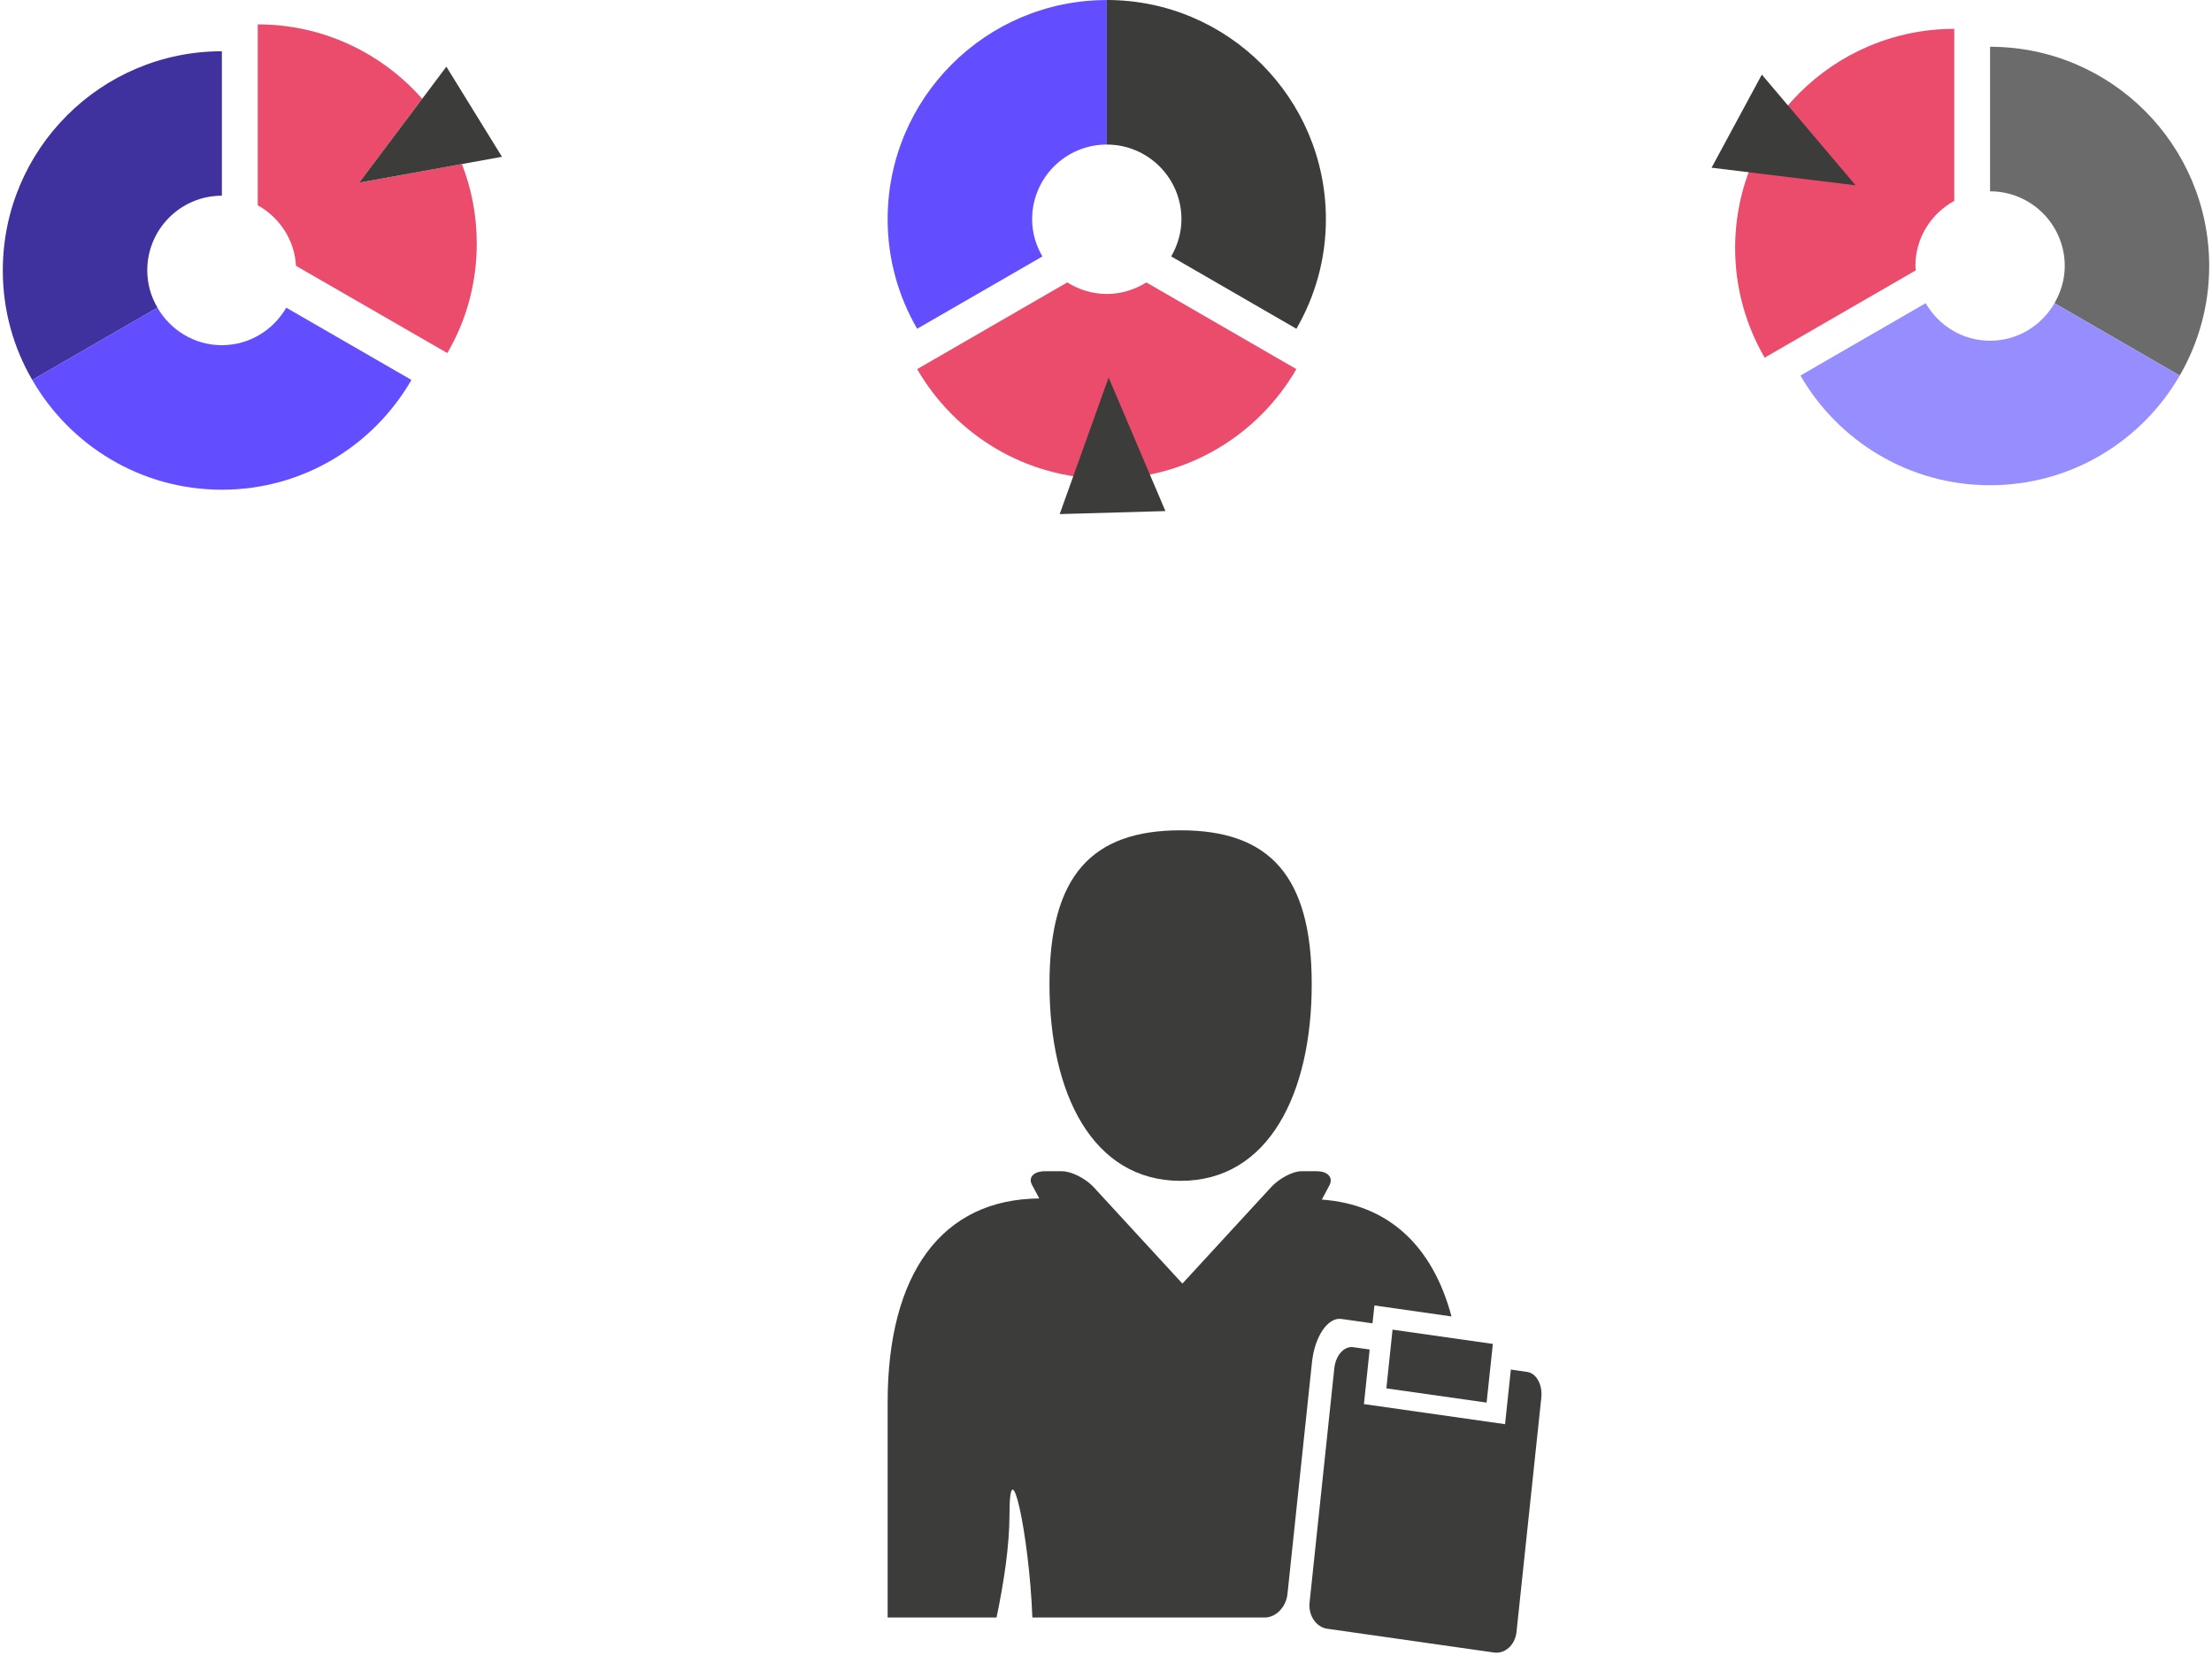 <?xml version="1.0"?>
<!DOCTYPE svg PUBLIC "-//W3C//DTD SVG 1.1//EN" "http://www.w3.org/Graphics/SVG/1.1/DTD/svg11.dtd">
<svg xmlns="http://www.w3.org/2000/svg" xmlns:xl="http://www.w3.org/1999/xlink" version="1.1" viewBox="311 134 161 121" width="161pt" height="121pt"><defs></defs><g stroke="none" stroke-opacity="1" stroke-dasharray="none" fill="none" fill-opacity="1"><title>Statistics</title><g><title>Layer 1</title><path d="M 329.759 135.773 L 329.759 148.935 C 331.333 149.817 332.44 151.443 332.543 153.344 L 343.558 159.691 C 344.925 157.357 345.702 154.639 345.702 151.719 C 345.702 149.678 345.319 147.728 344.619 145.938 L 337.143 147.291 L 341.73 141.19 C 338.807 137.873 334.529 135.773 329.759 135.773 Z" fill="#eb4c6b"/><path d="M 343.489 138.851 L 341.729 141.19 L 337.142 147.29 L 344.618 145.938 L 347.536 145.408 Z" fill="#3c3c3b"/><path d="M 327.149 137.729 C 318.347 137.729 311.204 144.87 311.204 153.672 C 311.204 156.58 311.983 159.312 313.349 161.646 L 322.463 156.387 C 321.995 155.59 321.719 154.676 321.719 153.672 C 321.719 150.683 324.14 148.24 327.149 148.24 Z" fill="#3f329e"/><path d="M 331.834 156.387 C 330.899 158.012 329.153 159.117 327.147 159.117 C 325.142 159.117 323.395 158.012 322.461 156.387 L 313.349 161.646 C 316.098 166.415 321.251 169.634 327.147 169.634 C 333.061 169.634 338.196 166.415 340.946 161.646 Z" fill="#624eff"/><path d="M 450.412 153.357 C 450.412 151.302 451.562 149.539 453.242 148.617 L 453.242 136.1 C 444.433 136.1 437.292 143.246 437.292 152.053 C 437.292 154.961 438.078 157.678 439.439 160.026 L 450.442 153.671 C 450.437 153.567 450.412 153.463 450.412 153.357 Z" fill="#eb4c6b"/><path d="M 435.576 146.203 L 446.062 147.485 L 439.235 139.429 Z" fill="#3c3c3b"/><path d="M 455.847 137.403 L 455.847 147.922 C 458.847 147.922 461.283 150.354 461.283 153.357 C 461.283 154.348 460.995 155.262 460.535 156.061 L 469.652 161.326 C 471.007 158.981 471.796 156.263 471.796 153.357 C 471.796 144.547 464.659 137.403 455.847 137.403 Z" fill="#6b6b6b"/><path d="M 460.535 156.064 C 459.596 157.686 457.86 158.793 455.846 158.793 C 453.835 158.793 452.099 157.686 451.16 156.061 L 442.044 161.326 C 444.801 166.092 449.944 169.307 455.846 169.307 C 461.754 169.307 466.894 166.092 469.652 161.326 Z" fill="#968dff"/><path d="M 394.435 154.55 C 393.598 155.074 392.618 155.39 391.558 155.39 C 390.498 155.39 389.516 155.074 388.681 154.55 L 377.754 160.859 C 380.513 165.622 385.655 168.838 391.558 168.838 C 397.462 168.838 402.601 165.622 405.358 160.859 Z" fill="#eb4c6b"/><path d="M 395.825 171.189 L 391.691 161.47 L 388.13 171.407 Z" fill="#3c3c3b"/><path d="M 386.123 149.954 C 386.123 146.951 388.555 144.518 391.559 144.518 L 391.559 134.003 C 382.749 134.003 375.606 141.143 375.606 149.954 C 375.606 152.86 376.395 155.578 377.753 157.923 L 386.871 152.661 C 386.407 151.859 386.123 150.945 386.123 149.954 Z" fill="#624eff"/><path d="M 391.557 134 L 391.557 144.519 C 394.558 144.519 396.992 146.951 396.992 149.954 C 396.992 150.945 396.704 151.859 396.245 152.658 L 405.358 157.923 C 406.716 155.578 407.505 152.86 407.505 149.954 C 407.505 141.144 400.368 134 391.557 134 Z" fill="#3c3c3b"/><path d="M 406.474 205.61 C 406.474 213.515 403.374 219.924 396.932 219.924 C 390.486 219.924 387.386 213.515 387.386 205.61 C 387.386 197.701 390.486 194.417 396.932 194.417 C 403.374 194.417 406.474 197.701 406.474 205.61 Z" fill="#3c3c3b"/><path d="M 419.202 236.06 L 411.906 235.024 L 412.356 230.751 L 419.657 231.79 Z" fill="#3c3c3b"/><path d="M 420.545 237.63 L 410.273 236.168 L 410.69 232.197 C 410.157 232.121 409.494 232.027 409.494 232.027 C 408.834 231.935 408.217 232.616 408.118 233.558 L 406.317 250.607 C 406.218 251.544 406.791 252.4 407.6 252.514 L 419.733 254.244 C 420.542 254.363 421.277 253.692 421.378 252.756 L 423.184 235.701 C 423.284 234.761 422.825 233.925 422.165 233.831 L 420.968 233.656 Z" fill="#3c3c3b"/><path d="M 407.759 220.256 C 408.062 219.685 407.649 219.224 406.832 219.224 L 405.71 219.224 C 405.091 219.224 404.103 219.747 403.508 220.394 L 397.061 227.399 L 390.613 220.394 C 390.021 219.747 388.98 219.224 388.295 219.224 L 387.058 219.224 C 386.241 219.224 385.821 219.667 386.114 220.214 L 386.646 221.206 C 379.577 221.256 375.607 226.64 375.607 236.045 L 375.607 251.699 L 383.533 251.699 C 384.067 249.145 384.475 246.471 384.475 244.2 C 384.475 239.16 385.91 245.633 386.141 251.699 L 403.05 251.699 C 403.865 251.699 404.605 250.937 404.706 250.001 L 406.492 233.121 C 406.691 231.241 407.652 229.831 408.635 229.973 L 410.897 230.292 L 411.038 228.99 L 416.647 229.791 C 415.27 224.63 412.032 221.632 407.209 221.288 C 407.455 220.823 407.759 220.256 407.759 220.256 Z" fill="#3c3c3b"/></g></g></svg>
